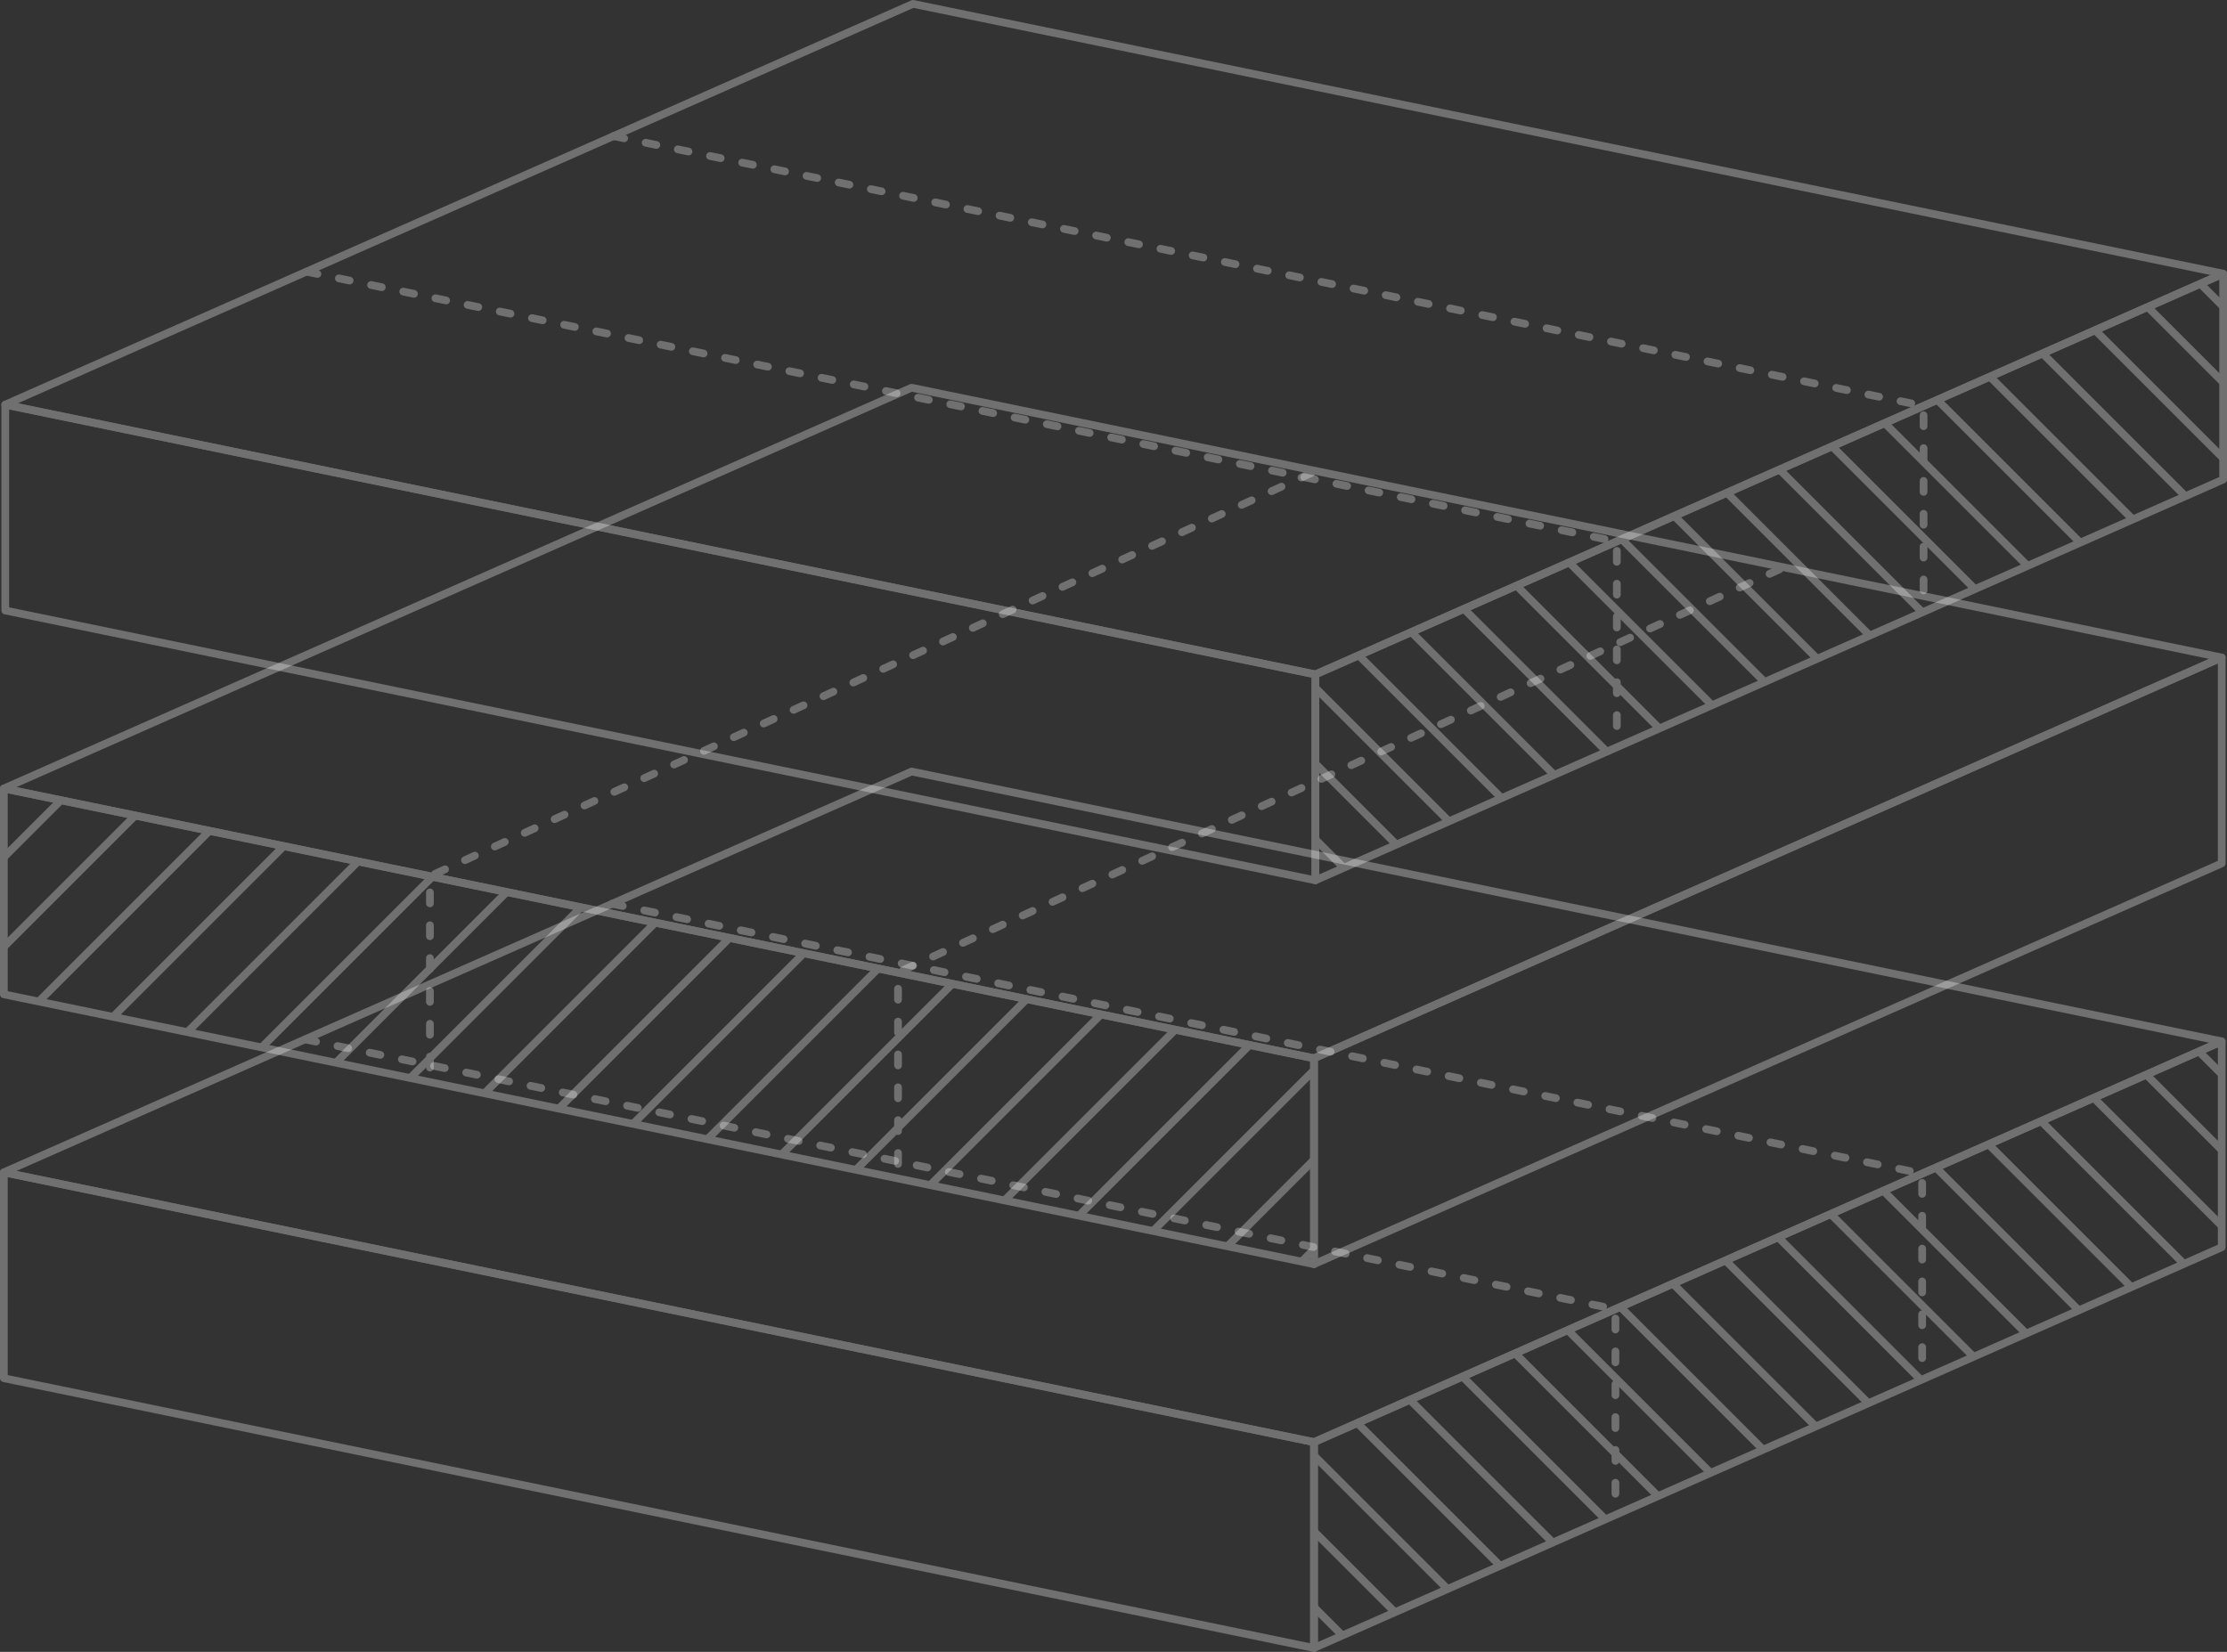 <svg height="213.849" viewBox="0 0 288.231 213.849" width="288.231" xmlns="http://www.w3.org/2000/svg" xmlns:xlink="http://www.w3.org/1999/xlink"><rect x="0" y="0" width="288.231" height="213.849" fill="#333333" stroke="none"/><clipPath id="a"><path d="m568.458 628.162-117.485 51.885v-26.647l117.485-51.885z" transform="translate(-450.973 -601.511)"/></clipPath><clipPath id="b"><path d="m522.2 657.468-169.567-34.929v-26.651l169.567 34.929z" transform="translate(-352.633 -595.888)"/></clipPath><clipPath id="c"><path d="m568.458 597.249-117.485 51.885v-26.651l117.485-51.883z" transform="translate(-450.973 -570.598)"/></clipPath><g fill="none" opacity=".3" stroke="#fff" stroke-linecap="round" stroke-linejoin="round" transform="translate(.5 99.884)"><path d="m522.2 672.925-169.567-34.925v-26.655l169.567 34.929z" transform="translate(-352.633 -559.46)"/><path d="m568.458 628.162-117.485 51.885v-26.647l117.485-51.885z" transform="translate(-281.409 -566.582)"/><path d="m639.681 616.182-117.481 51.885-169.567-34.928 117.485-51.885z" transform="translate(-352.633 -581.254)"/><g clip-path="url(#a)" transform="translate(169.564 34.929)"><path d="m0 0 31.034 31.034" transform="translate(114.49 1.263)"/><path d="m0 0 31.034 31.034" transform="translate(107.668 4.255)"/><path d="m0 0 31.034 31.034" transform="translate(100.845 7.246)"/><path d="m0 0 31.034 31.034" transform="translate(94.022 10.238)"/><path d="m0 0 31.034 31.034" transform="translate(87.2 13.23)"/><path d="m0 0 31.034 31.034" transform="translate(80.377 16.222)"/><path d="m0 0 31.034 31.034" transform="translate(73.555 19.213)"/><path d="m0 0 31.034 31.034" transform="translate(66.732 22.205)"/><path d="m0 0 31.034 31.034" transform="translate(59.909 25.197)"/><path d="m0 0 31.034 31.034" transform="translate(53.087 28.189)"/><path d="m0 0 31.034 31.034" transform="translate(46.264 31.18)"/><path d="m0 0 31.034 31.034" transform="translate(39.442 34.172)"/><path d="m0 0 31.034 31.034" transform="translate(32.619 37.164)"/><path d="m0 0 31.034 31.034" transform="translate(25.796 40.156)"/><path d="m0 0 31.034 31.034" transform="translate(18.974 43.147)"/><path d="m0 0 31.034 31.034" transform="translate(12.151 46.139)"/><path d="m0 0 31.034 31.034" transform="translate(5.328 49.131)"/><path d="m0 0 31.034 31.034" transform="translate(-1.494 52.123)"/><path d="m0 0 31.034 31.034" transform="translate(-8.317 55.114)"/><path d="m0 0 31.034 31.034" transform="translate(-15.139 58.106)"/><path d="m0 0 31.034 31.034" transform="translate(-21.962 61.098)"/></g><g stroke-dasharray="1.417 2.835"><path d="m375.259 601.366 169.564 34.929v26.628" transform="translate(-336.245 -566.687)"/><path d="m398.284 591.182 169.564 34.929v26.654" transform="translate(-319.57 -574.063)"/></g></g><g opacity=".3" transform="translate(.5 50.192)"><g fill="none" stroke="#fff" stroke-linecap="round" stroke-linejoin="round"><path d="m522.2 657.468-169.567-34.929v-26.651l169.567 34.929z" transform="translate(-352.633 -544.003)"/><path d="m568.458 612.705-117.485 51.885v-26.651l117.485-51.885z" transform="translate(-281.409 -551.126)"/><path d="m639.681 600.726-117.481 51.885-169.567-34.929 117.484-51.882z" transform="translate(-352.633 -565.797)"/></g><g clip-path="url(#b)" transform="translate(0 51.885)"><g fill="none" stroke="#fff" stroke-linecap="round" stroke-linejoin="round" transform="translate(-21.535 -.592)"><path d="m31.034 0-31.034 31.034"/><path d="m31.034 0-31.034 31.034" transform="translate(9.661 1.934)"/><path d="m31.034 0-31.034 31.034" transform="translate(19.322 3.869)"/><path d="m31.034 0-31.034 31.034" transform="translate(28.983 5.803)"/><path d="m31.034 0-31.034 31.034" transform="translate(38.644 7.738)"/><path d="m31.034 0-31.034 31.034" transform="translate(48.305 9.672)"/><path d="m31.034 0-31.034 31.034" transform="translate(57.966 11.607)"/><path d="m31.034 0-31.034 31.034" transform="translate(67.627 13.542)"/><path d="m31.034 0-31.034 31.034" transform="translate(77.287 15.476)"/><path d="m31.034 0-31.034 31.034" transform="translate(86.948 17.41)"/><path d="m31.034 0-31.034 31.034" transform="translate(96.609 19.345)"/><path d="m31.034 0-31.034 31.034" transform="translate(106.27 21.279)"/><path d="m31.034 0-31.034 31.034" transform="translate(115.931 23.214)"/><path d="m31.034 0-31.034 31.034" transform="translate(125.592 25.149)"/><path d="m31.034 0-31.034 31.034" transform="translate(135.253 27.083)"/><path d="m31.034 0-31.034 31.034" transform="translate(144.914 29.018)"/><path d="m31.034 0-31.034 31.034" transform="translate(154.575 30.952)"/><path d="m31.034 0-31.034 31.034" transform="translate(164.236 32.886)"/><path d="m31.034 0-31.034 31.034" transform="translate(173.897 34.821)"/><path d="m31.034 0-31.034 31.034" transform="translate(183.558 36.756)"/></g></g><path d="m533.835 579.434-114.085 52.2v26.628" fill="none" stroke="#fff" stroke-dasharray="1.417 2.835" stroke-linecap="round" stroke-linejoin="round" transform="translate(-304.022 -555.92)"/><path d="m498.7 572.2-114.087 52.2v26.628" fill="none" stroke="#fff" stroke-dasharray="1.417 2.835" stroke-linecap="round" stroke-linejoin="round" transform="translate(-329.471 -561.158)"/></g><g fill="none" opacity=".3" stroke="#fff" stroke-linecap="round" stroke-linejoin="round" transform="translate(.683 .5)"><path d="m522.2 642.012-169.567-34.929v-26.651l169.567 34.929z" transform="translate(-352.633 -528.547)"/><path d="m568.458 597.249-117.485 51.885v-26.651l117.485-51.883z" transform="translate(-281.409 -535.669)"/><path d="m639.681 585.269-117.481 51.885-169.567-34.928 117.485-51.885z" transform="translate(-352.633 -550.341)"/><g clip-path="url(#c)" transform="translate(169.564 34.929)"><path d="m0 0 31.034 31.034" transform="translate(114.49 1.263)"/><path d="m0 0 31.034 31.034" transform="translate(107.668 4.255)"/><path d="m0 0 31.034 31.034" transform="translate(100.845 7.247)"/><path d="m0 0 31.034 31.034" transform="translate(94.022 10.238)"/><path d="m0 0 31.034 31.034" transform="translate(87.2 13.23)"/><path d="m0 0 31.034 31.034" transform="translate(80.377 16.222)"/><path d="m0 0 31.034 31.034" transform="translate(73.555 19.213)"/><path d="m0 0 31.034 31.034" transform="translate(66.732 22.205)"/><path d="m0 0 31.034 31.034" transform="translate(59.909 25.197)"/><path d="m0 0 31.034 31.034" transform="translate(53.087 28.189)"/><path d="m0 0 31.034 31.034" transform="translate(46.264 31.18)"/><path d="m0 0 31.034 31.034" transform="translate(39.442 34.172)"/><path d="m0 0 31.034 31.034" transform="translate(32.619 37.164)"/><path d="m0 0 31.034 31.034" transform="translate(25.796 40.156)"/><path d="m0 0 31.034 31.034" transform="translate(18.974 43.147)"/><path d="m0 0 31.034 31.034" transform="translate(12.151 46.139)"/><path d="m0 0 31.034 31.034" transform="translate(5.328 49.131)"/><path d="m0 0 31.034 31.034" transform="translate(-1.494 52.123)"/><path d="m0 0 31.034 31.034" transform="translate(-8.317 55.114)"/><path d="m0 0 31.034 31.034" transform="translate(-15.139 58.106)"/><path d="m0 0 31.034 31.034" transform="translate(-21.962 61.098)"/></g><g stroke-dasharray="1.417 2.835"><path d="m375.259 570.453 169.564 34.929v26.628" transform="translate(-336.245 -535.774)"/><path d="m398.284 560.269 169.564 34.931v26.653" transform="translate(-319.57 -543.15)"/></g></g></svg>